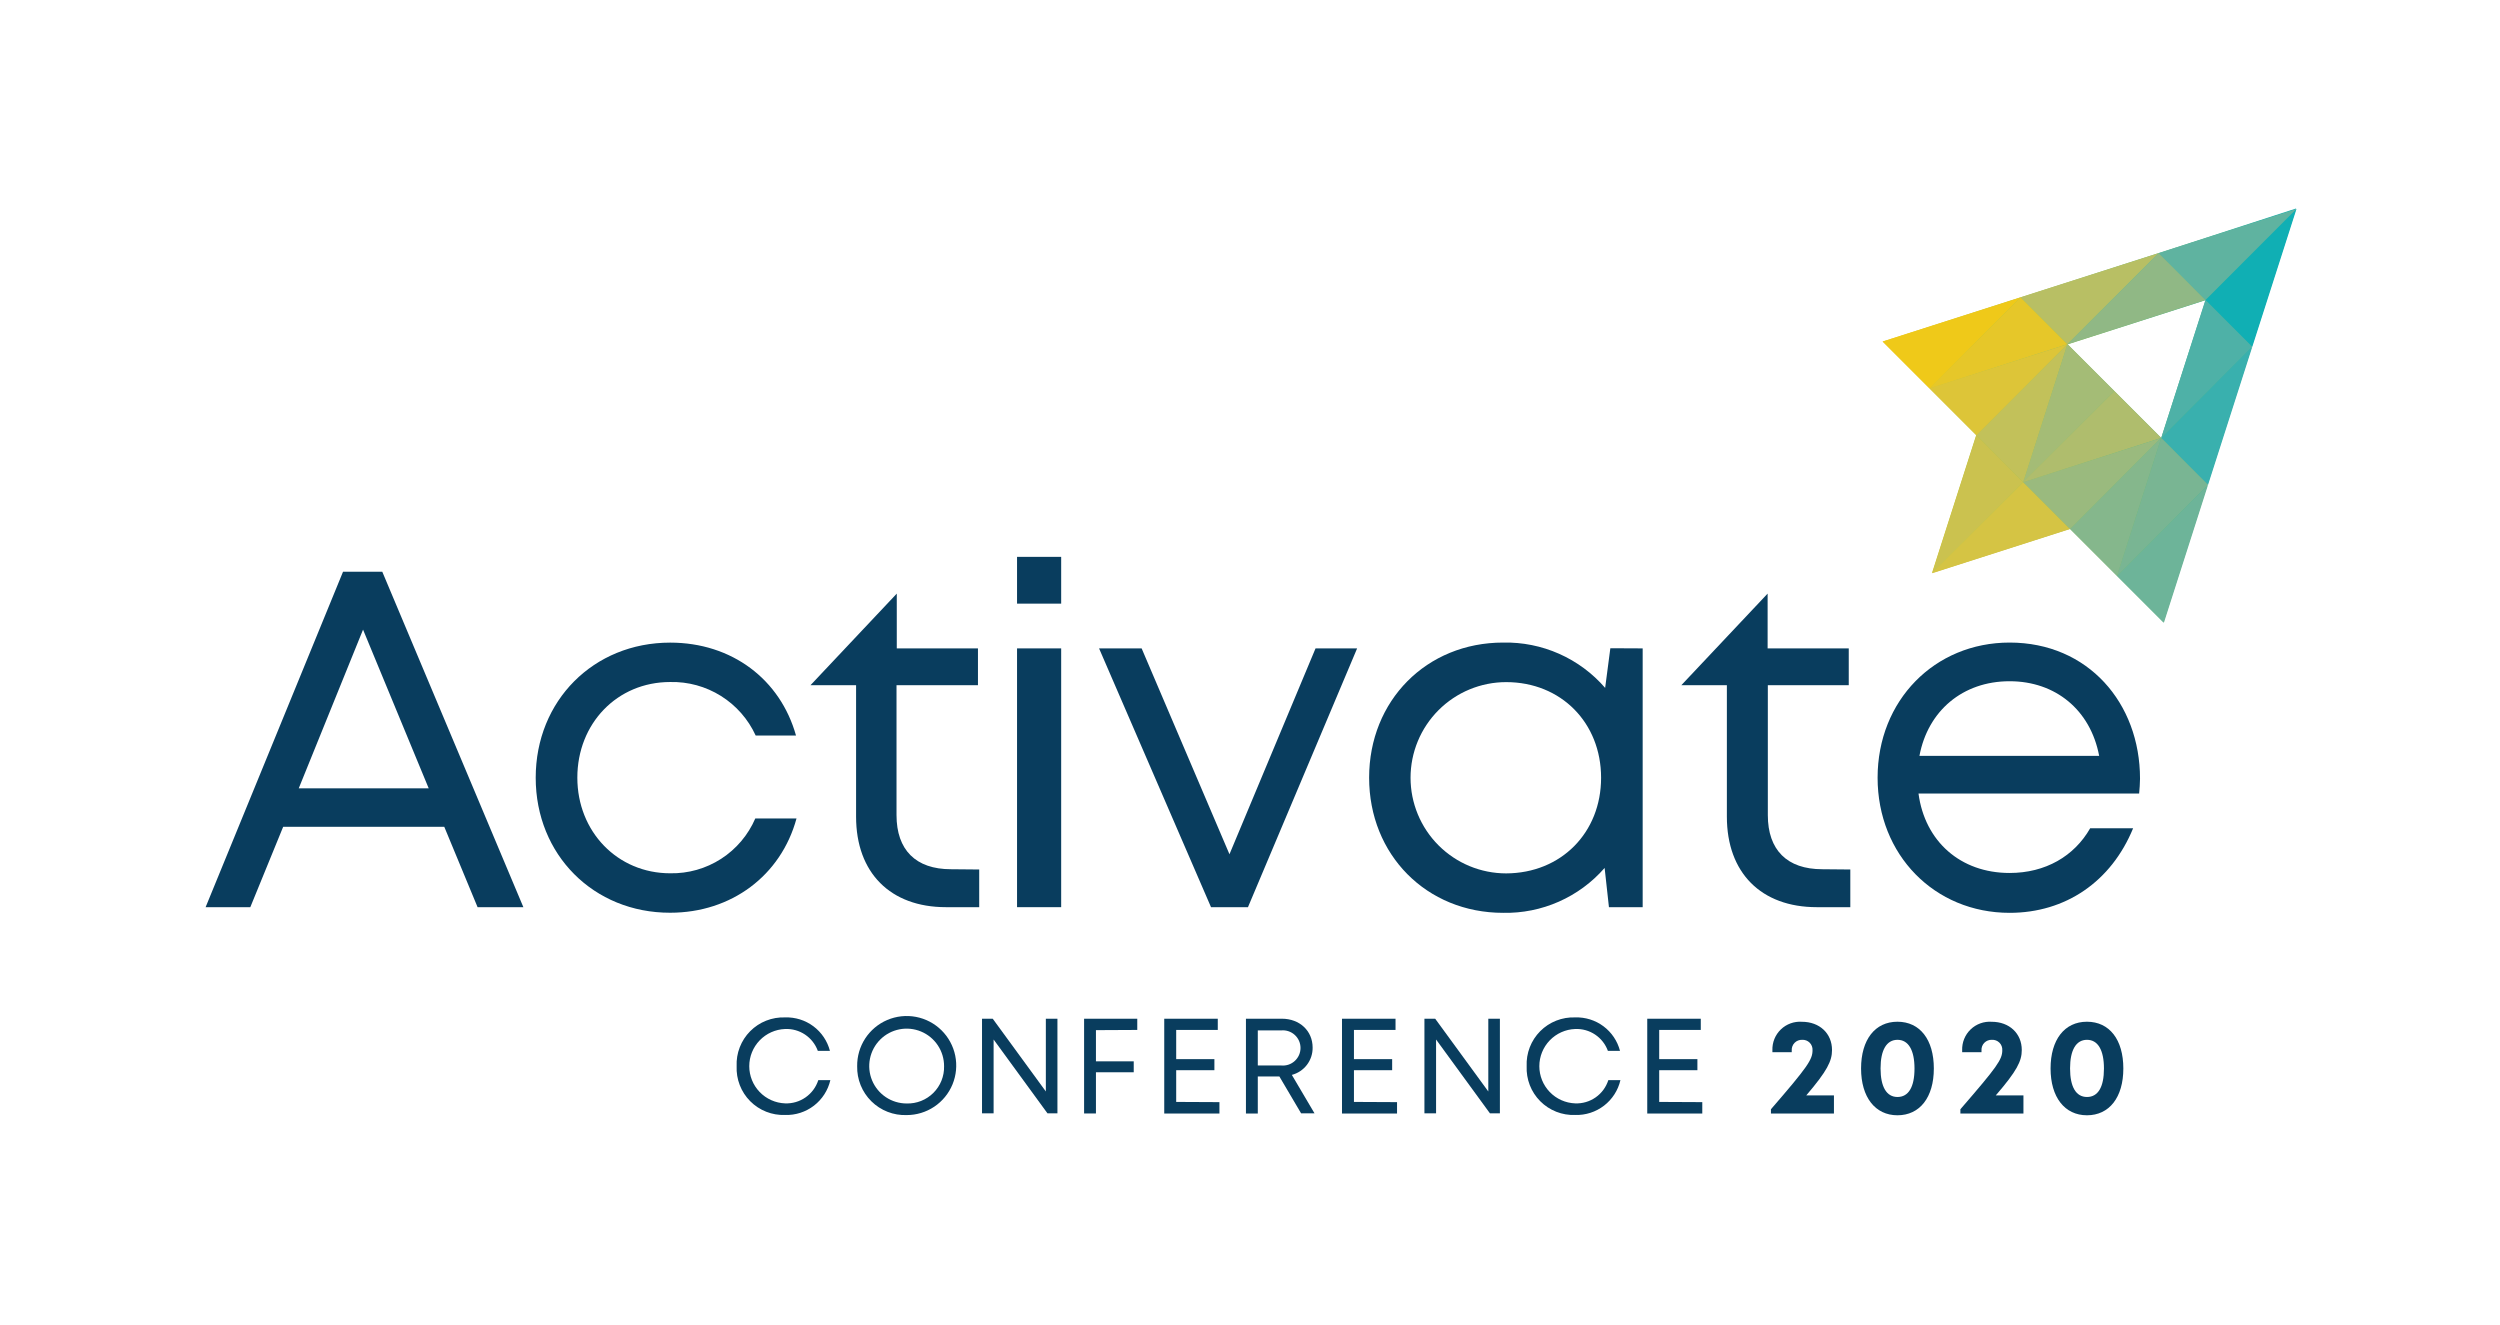 <svg width="481" height="255" viewBox="0 0 481 255" fill="none" xmlns="http://www.w3.org/2000/svg">
<path d="M85.48 159.08H54.48L48.16 174.54H39.56L66 110H73.55L100.7 174.55H91.89L85.48 159.08ZM57.48 151.67H82.48L69.85 121.14L57.48 151.67Z" fill="#093D5E"/>
<path d="M103.07 149.64C103.07 134.8 114.21 123.64 128.94 123.64C140.82 123.64 150.13 130.72 153.15 141.51H145.39C143.955 138.374 141.632 135.727 138.708 133.898C135.784 132.069 132.388 131.138 128.94 131.22C118.72 131.22 111.08 139.22 111.08 149.62C111.08 160.02 118.81 168.02 128.94 168.02C132.41 168.088 135.821 167.121 138.738 165.242C141.656 163.363 143.947 160.657 145.32 157.47H153.25C150.25 168.47 140.71 175.61 128.94 175.61C114.22 175.63 103.07 164.47 103.07 149.64Z" fill="#093D5E"/>
<path d="M188.4 167.29V174.54H182C171.31 174.54 164.71 167.93 164.71 157.13V131.83H155.94L172.54 114.21V124.75H188.16V131.83H172.49V156.83C172.49 163.53 176.19 167.24 182.96 167.24L188.4 167.29Z" fill="#093D5E"/>
<path d="M195.68 107.14H204.17V116.14H195.68V107.14ZM195.68 124.75H204.17V174.54H195.68V124.75Z" fill="#093D5E"/>
<path d="M261.11 124.75L240.11 174.54H233L211.46 124.75H219.65L236.55 164.36L253.11 124.75H261.11Z" fill="#093D5E"/>
<path d="M316.05 124.75V174.54H309.56L308.73 166.99C306.305 169.771 303.299 171.985 299.924 173.478C296.55 174.971 292.889 175.706 289.2 175.63C274.47 175.63 263.42 164.47 263.42 149.63C263.42 134.79 274.47 123.63 289.2 123.63C292.912 123.549 296.596 124.288 299.99 125.796C303.383 127.303 306.402 129.541 308.83 132.35L309.83 124.72L316.05 124.75ZM308.05 149.64C308.05 139.05 300.34 131.24 289.79 131.24C284.91 131.24 280.23 133.179 276.779 136.629C273.329 140.08 271.39 144.76 271.39 149.64C271.39 154.52 273.329 159.2 276.779 162.651C280.23 166.101 284.91 168.04 289.79 168.04C300.34 168 308.05 160.23 308.05 149.64Z" fill="#093D5E"/>
<path d="M356 167.29V174.54H349.55C338.85 174.54 332.25 167.93 332.25 157.13V131.83H323.49L340.09 114.21V124.75H355.7V131.83H340.13V156.83C340.13 163.53 343.82 167.24 350.6 167.24L356 167.29Z" fill="#093D5E"/>
<path d="M411.57 152.68H369.12C370.35 161.9 377.21 167.96 386.65 167.96C393.53 167.96 399.08 164.74 402.15 159.36H410.41C406.2 169.63 397.41 175.63 386.65 175.63C372.2 175.63 361.25 164.47 361.25 149.63C361.25 134.79 372.2 123.63 386.65 123.63C401.75 123.63 411.74 135.27 411.74 149.82C411.74 150.79 411.65 151.74 411.57 152.68ZM386.64 131.07C377.64 131.07 370.92 136.76 369.3 145.43H403.88C402.2 136.57 395.46 131.07 386.65 131.07H386.64Z" fill="#093D5E"/>
<path d="M415.31 48.7L388.76 57.21L362.22 65.71L371.22 74.71L380.22 83.71L371.71 110.25L398.25 101.74L407.25 110.74L416.25 119.74L424.75 93.19L433.26 66.65L441.77 40.11L415.31 48.7ZM415.82 84.26L406.82 75.26L397.82 66.26L424.36 57.75L415.82 84.26Z" fill="url(#paint0_linear)"/>
<path d="M380.26 83.75L389.27 92.77L371.75 110.29L380.26 83.75Z" fill="#CBC24F"/>
<path d="M389.27 92.77L380.26 83.75L397.78 66.22L389.27 92.77Z" fill="#C2C15A"/>
<path d="M397.78 66.22L406.8 75.24L389.27 92.77L397.78 66.22Z" fill="#A4BC76"/>
<path d="M397.78 66.22L388.76 57.2L371.24 74.73L397.78 66.22Z" fill="#E6C729"/>
<path d="M371.24 74.73L380.26 83.75L397.78 66.22L371.24 74.73Z" fill="#DDC538"/>
<path d="M362.22 65.71L371.24 74.73L388.76 57.2L362.22 65.71Z" fill="#EFC919"/>
<path d="M416.33 119.82L407.31 110.8L424.83 93.28L416.33 119.82Z" fill="#6DB499"/>
<path d="M398.29 101.78L389.27 92.77L371.75 110.29L398.29 101.78Z" fill="#D5C444"/>
<path d="M415.82 84.26L406.8 75.24L389.27 92.77L415.82 84.26Z" fill="#AFBD6D"/>
<path d="M433.34 66.73L424.32 57.72L441.85 40.19L433.34 66.73Z" fill="#10AFB4"/>
<path d="M415.31 48.7L424.32 57.72L441.85 40.19L415.31 48.7Z" fill="#5FB3A0"/>
<path d="M389.27 92.77L398.29 101.78L415.82 84.26L389.27 92.77Z" fill="#9ABA7E"/>
<path d="M424.32 57.72L433.34 66.73L415.82 84.26L424.32 57.72Z" fill="#4EB1A7"/>
<path d="M424.83 93.28L415.82 84.26L433.34 66.73L424.83 93.28Z" fill="#39B0AE"/>
<path d="M388.76 57.2L397.78 66.22L415.31 48.7L388.76 57.2Z" fill="#B8BF64"/>
<path d="M424.32 57.72L415.31 48.7L397.78 66.22L424.32 57.72Z" fill="#90B885"/>
<path d="M415.82 84.26L424.83 93.28L407.31 110.8L415.82 84.26Z" fill="#79B593"/>
<path d="M407.31 110.8L398.29 101.78L415.82 84.26L407.31 110.8Z" fill="#85B78C"/>
<path d="M141.73 205.14C141.675 203.898 141.878 202.659 142.327 201.499C142.775 200.34 143.458 199.286 144.334 198.404C145.209 197.522 146.258 196.83 147.414 196.374C148.57 195.917 149.808 195.705 151.05 195.75C153.006 195.683 154.927 196.284 156.496 197.454C158.065 198.625 159.188 200.295 159.68 202.19H157.35C156.885 200.909 156.023 199.81 154.89 199.052C153.757 198.295 152.412 197.919 151.05 197.98C149.199 198.049 147.446 198.833 146.161 200.168C144.876 201.502 144.158 203.282 144.158 205.135C144.158 206.988 144.876 208.768 146.161 210.102C147.446 211.437 149.199 212.221 151.05 212.29C152.457 212.345 153.843 211.937 154.997 211.13C156.151 210.323 157.009 209.16 157.44 207.82H159.76C159.308 209.772 158.192 211.507 156.604 212.728C155.016 213.95 153.053 214.583 151.05 214.52C149.809 214.565 148.572 214.353 147.416 213.897C146.261 213.441 145.213 212.751 144.337 211.869C143.462 210.988 142.778 209.936 142.33 208.778C141.881 207.619 141.677 206.381 141.73 205.14Z" fill="#093D5E"/>
<path d="M164.92 205.14C164.894 203.249 165.431 201.394 166.463 199.809C167.495 198.225 168.975 196.983 170.714 196.242C172.454 195.501 174.375 195.295 176.232 195.648C178.089 196.002 179.8 196.9 181.145 198.229C182.49 199.557 183.41 201.256 183.788 203.109C184.165 204.961 183.982 206.884 183.263 208.633C182.545 210.382 181.322 211.877 179.751 212.929C178.179 213.981 176.331 214.542 174.44 214.54C173.188 214.584 171.941 214.372 170.774 213.916C169.607 213.461 168.545 212.772 167.654 211.892C166.762 211.012 166.06 209.959 165.59 208.798C165.12 207.637 164.892 206.392 164.92 205.14ZM181.64 205.14C181.646 203.715 181.229 202.32 180.441 201.132C179.654 199.944 178.531 199.016 177.216 198.467C175.901 197.917 174.452 197.77 173.054 198.045C171.655 198.319 170.369 199.002 169.36 200.008C168.35 201.014 167.661 202.297 167.381 203.694C167.1 205.092 167.241 206.541 167.785 207.858C168.329 209.176 169.252 210.302 170.437 211.094C171.621 211.887 173.015 212.31 174.44 212.31C175.39 212.337 176.337 212.171 177.22 211.821C178.104 211.471 178.908 210.944 179.582 210.273C180.255 209.602 180.785 208.801 181.139 207.918C181.493 207.036 181.664 206.091 181.64 205.14Z" fill="#093D5E"/>
<path d="M203.45 196V214.2H201.53L191.17 200V214.21H188.94V196H191L201.22 210V196H203.45Z" fill="#093D5E"/>
<path d="M210.86 198.2V204.2H218.13V206.31H210.86V214.23H208.58V196H218.81V198.16L210.86 198.2Z" fill="#093D5E"/>
<path d="M234.62 212.05V214.24H224V196H234.3V198.16H226.3V203.78H233.65V205.9H226.3V212.01L234.62 212.05Z" fill="#093D5E"/>
<path d="M246.15 207.11H242V214.24H239.72V196H246.63C250.03 196 252.55 198.31 252.55 201.56C252.565 202.756 252.179 203.922 251.454 204.874C250.729 205.825 249.707 206.507 248.55 206.81L252.91 214.2H250.33L246.15 207.11ZM242 205H246.51C246.98 205.044 247.454 204.99 247.902 204.841C248.349 204.691 248.761 204.45 249.11 204.132C249.459 203.814 249.738 203.427 249.929 202.996C250.12 202.564 250.219 202.097 250.219 201.625C250.219 201.153 250.12 200.686 249.929 200.254C249.738 199.823 249.459 199.436 249.11 199.118C248.761 198.8 248.349 198.559 247.902 198.409C247.454 198.26 246.98 198.206 246.51 198.25H242V205Z" fill="#093D5E"/>
<path d="M268.79 212.05V214.24H258.2V196H268.5V198.16H260.5V203.78H267.85V205.9H260.5V212.01L268.79 212.05Z" fill="#093D5E"/>
<path d="M288.58 196V214.2H286.66L276.3 200V214.21H274.06V196H276.13L286.35 210V196H288.58Z" fill="#093D5E"/>
<path d="M293.73 205.14C293.675 203.897 293.879 202.657 294.327 201.497C294.776 200.337 295.46 199.282 296.337 198.4C297.214 197.518 298.264 196.827 299.421 196.371C300.578 195.915 301.817 195.703 303.06 195.75C305.016 195.683 306.937 196.284 308.506 197.454C310.075 198.625 311.198 200.295 311.69 202.19H309.36C308.895 200.909 308.033 199.81 306.9 199.052C305.767 198.295 304.422 197.92 303.06 197.98C301.209 198.049 299.456 198.833 298.171 200.168C296.886 201.502 296.168 203.282 296.168 205.135C296.168 206.988 296.886 208.768 298.171 210.102C299.456 211.437 301.209 212.221 303.06 212.29C304.466 212.347 305.853 211.941 307.005 211.133C308.158 210.326 309.014 209.161 309.44 207.82H311.77C311.318 209.772 310.202 211.507 308.614 212.728C307.026 213.95 305.063 214.583 303.06 214.52C301.818 214.567 300.58 214.356 299.423 213.9C298.267 213.445 297.217 212.755 296.341 211.873C295.464 210.992 294.78 209.939 294.33 208.78C293.881 207.621 293.677 206.382 293.73 205.14Z" fill="#093D5E"/>
<path d="M327.52 212.05V214.24H316.93V196H327.23V198.16H319.23V203.78H326.58V205.9H319.23V212.01L327.52 212.05Z" fill="#093D5E"/>
<path d="M352.85 210.75V214.24H340.73V213.42C347.85 205.2 348.73 203.85 348.73 202.06C348.746 201.793 348.705 201.526 348.61 201.276C348.516 201.026 348.369 200.799 348.18 200.61C347.991 200.421 347.764 200.274 347.514 200.18C347.264 200.085 346.997 200.044 346.73 200.06C346.46 200.05 346.191 200.096 345.941 200.196C345.69 200.296 345.463 200.448 345.275 200.641C345.086 200.834 344.94 201.065 344.847 201.318C344.753 201.571 344.713 201.841 344.73 202.11V202.44H341.01V202.06C340.986 201.317 341.118 200.577 341.397 199.889C341.677 199.2 342.098 198.578 342.634 198.062C343.169 197.547 343.807 197.149 344.506 196.895C345.204 196.642 345.948 196.538 346.69 196.59C350.09 196.59 352.48 198.84 352.48 202.02C352.48 204.14 351.57 206.02 347.53 210.75H352.85Z" fill="#093D5E"/>
<path d="M358.07 205.58C358.07 200.04 360.75 196.58 365.07 196.58C369.39 196.58 372.07 200.01 372.07 205.58C372.07 211.15 369.36 214.58 365.07 214.58C360.78 214.58 358.07 211.09 358.07 205.58ZM368.35 205.58C368.35 202.02 367.17 200.06 365.08 200.06C362.99 200.06 361.82 202 361.82 205.56C361.82 209.12 362.97 211.06 365.08 211.06C367.19 211.06 368.35 209.16 368.35 205.6V205.58Z" fill="#093D5E"/>
<path d="M389.31 210.75V214.24H377.18V213.42C384.3 205.2 385.24 203.85 385.24 202.06C385.256 201.793 385.215 201.526 385.12 201.276C385.026 201.026 384.879 200.799 384.69 200.61C384.501 200.421 384.274 200.274 384.024 200.18C383.774 200.085 383.507 200.044 383.24 200.06C382.97 200.048 382.7 200.093 382.449 200.193C382.197 200.292 381.97 200.444 381.781 200.637C381.592 200.831 381.446 201.062 381.353 201.316C381.26 201.57 381.221 201.84 381.24 202.11V202.44H377.52V202.06C377.496 201.317 377.628 200.577 377.907 199.889C378.187 199.2 378.608 198.578 379.144 198.062C379.679 197.547 380.317 197.149 381.016 196.895C381.714 196.642 382.458 196.538 383.2 196.59C386.6 196.59 388.99 198.84 388.99 202.02C388.99 204.14 388.08 206.02 383.99 210.75H389.31Z" fill="#093D5E"/>
<path d="M394.53 205.58C394.53 200.04 397.21 196.58 401.53 196.58C405.85 196.58 408.53 200.01 408.53 205.58C408.53 211.15 405.82 214.58 401.53 214.58C397.24 214.58 394.53 211.09 394.53 205.58ZM404.8 205.58C404.8 202.02 403.63 200.06 401.54 200.06C399.45 200.06 398.28 202 398.28 205.56C398.28 209.12 399.42 211.06 401.54 211.06C403.66 211.06 404.8 209.16 404.8 205.6V205.58Z" fill="#093D5E"/>
<defs>
<linearGradient id="paint0_linear" x1="362.22" y1="80" x2="441.85" y2="80" gradientUnits="userSpaceOnUse">
<stop stop-color="#EFC919"/>
<stop offset="1" stop-color="#10AFB4"/>
</linearGradient>
</defs>
</svg>
